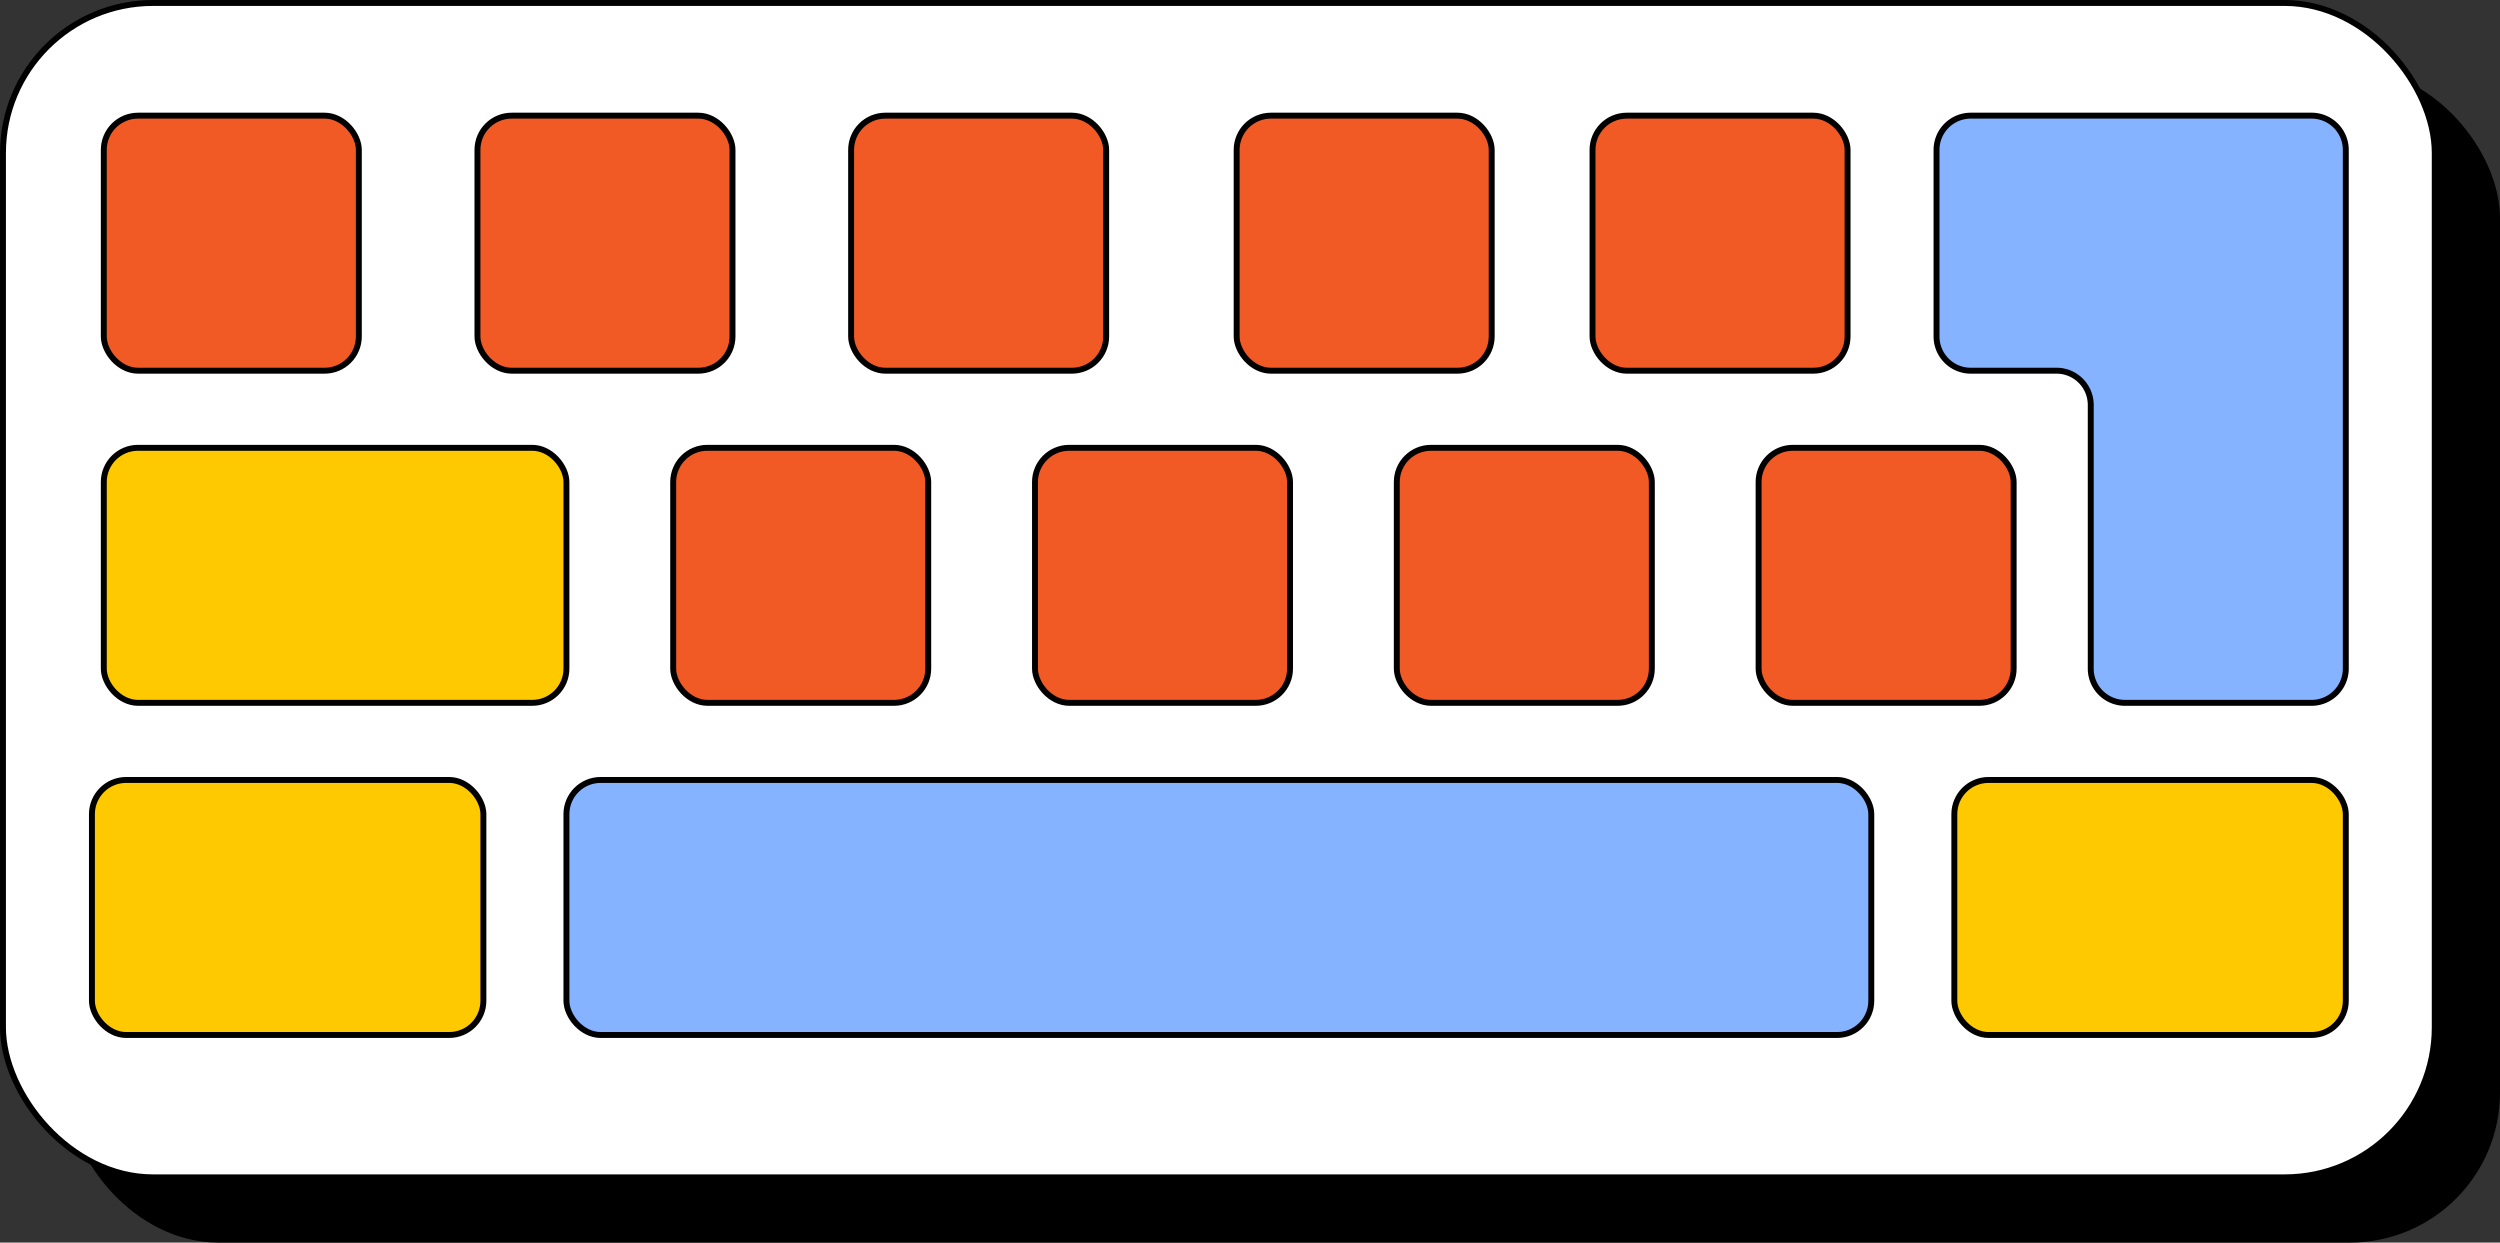 <svg xmlns="http://www.w3.org/2000/svg" viewBox="0 0 421.5 209.5"><rect x="0" y="0" width="421.5" height="209.5" fill="#333333" stroke="none"/><defs><style>.cls-1{fill:#fff;}.cls-1,.cls-2,.cls-3,.cls-4{stroke:#000;stroke-miterlimit:10;}.cls-2{fill:#f15a24;}.cls-3{fill:#ffc900;}.cls-4{fill:#85b3ff;}</style></defs><g id="Livello_2" data-name="Livello 2"><g id="Livello_1-2" data-name="Livello 1"><rect x="11.5" y="11.5" width="410" height="198" rx="25.3"/><rect class="cls-1" x="0.5" y="0.5" width="410" height="198" rx="25.3"/><rect class="cls-2" x="17.5" y="19.5" width="43" height="43" rx="5.77"/><rect class="cls-2" x="80.5" y="19.5" width="43" height="43" rx="5.77"/><rect class="cls-2" x="143.5" y="19.5" width="43" height="43" rx="5.77"/><rect class="cls-2" x="208.5" y="19.5" width="43" height="43" rx="5.77"/><rect class="cls-2" x="268.5" y="19.5" width="43" height="43" rx="5.77"/><rect class="cls-3" x="17.5" y="75.5" width="78" height="43" rx="5.77"/><rect class="cls-2" x="113.5" y="75.5" width="43" height="43" rx="5.77"/><rect class="cls-2" x="174.5" y="75.5" width="43" height="43" rx="5.77"/><rect class="cls-2" x="235.5" y="75.5" width="43" height="43" rx="5.77"/><rect class="cls-2" x="296.5" y="75.5" width="43" height="43" rx="5.77"/><path class="cls-4" d="M352.5,19.5H332.27a5.77,5.77,0,0,0-5.77,5.77V56.73a5.77,5.77,0,0,0,5.77,5.77h14.46a5.77,5.77,0,0,1,5.77,5.77v44.46a5.77,5.77,0,0,0,5.77,5.77h31.46a5.77,5.77,0,0,0,5.77-5.77V25.27a5.77,5.77,0,0,0-5.77-5.77Z"/><rect class="cls-4" x="95.5" y="131.5" width="220" height="43" rx="5.77"/><rect class="cls-3" x="329.5" y="131.5" width="66" height="43" rx="5.77"/><rect class="cls-3" x="15.5" y="131.5" width="66" height="43" rx="5.77"/></g></g></svg>